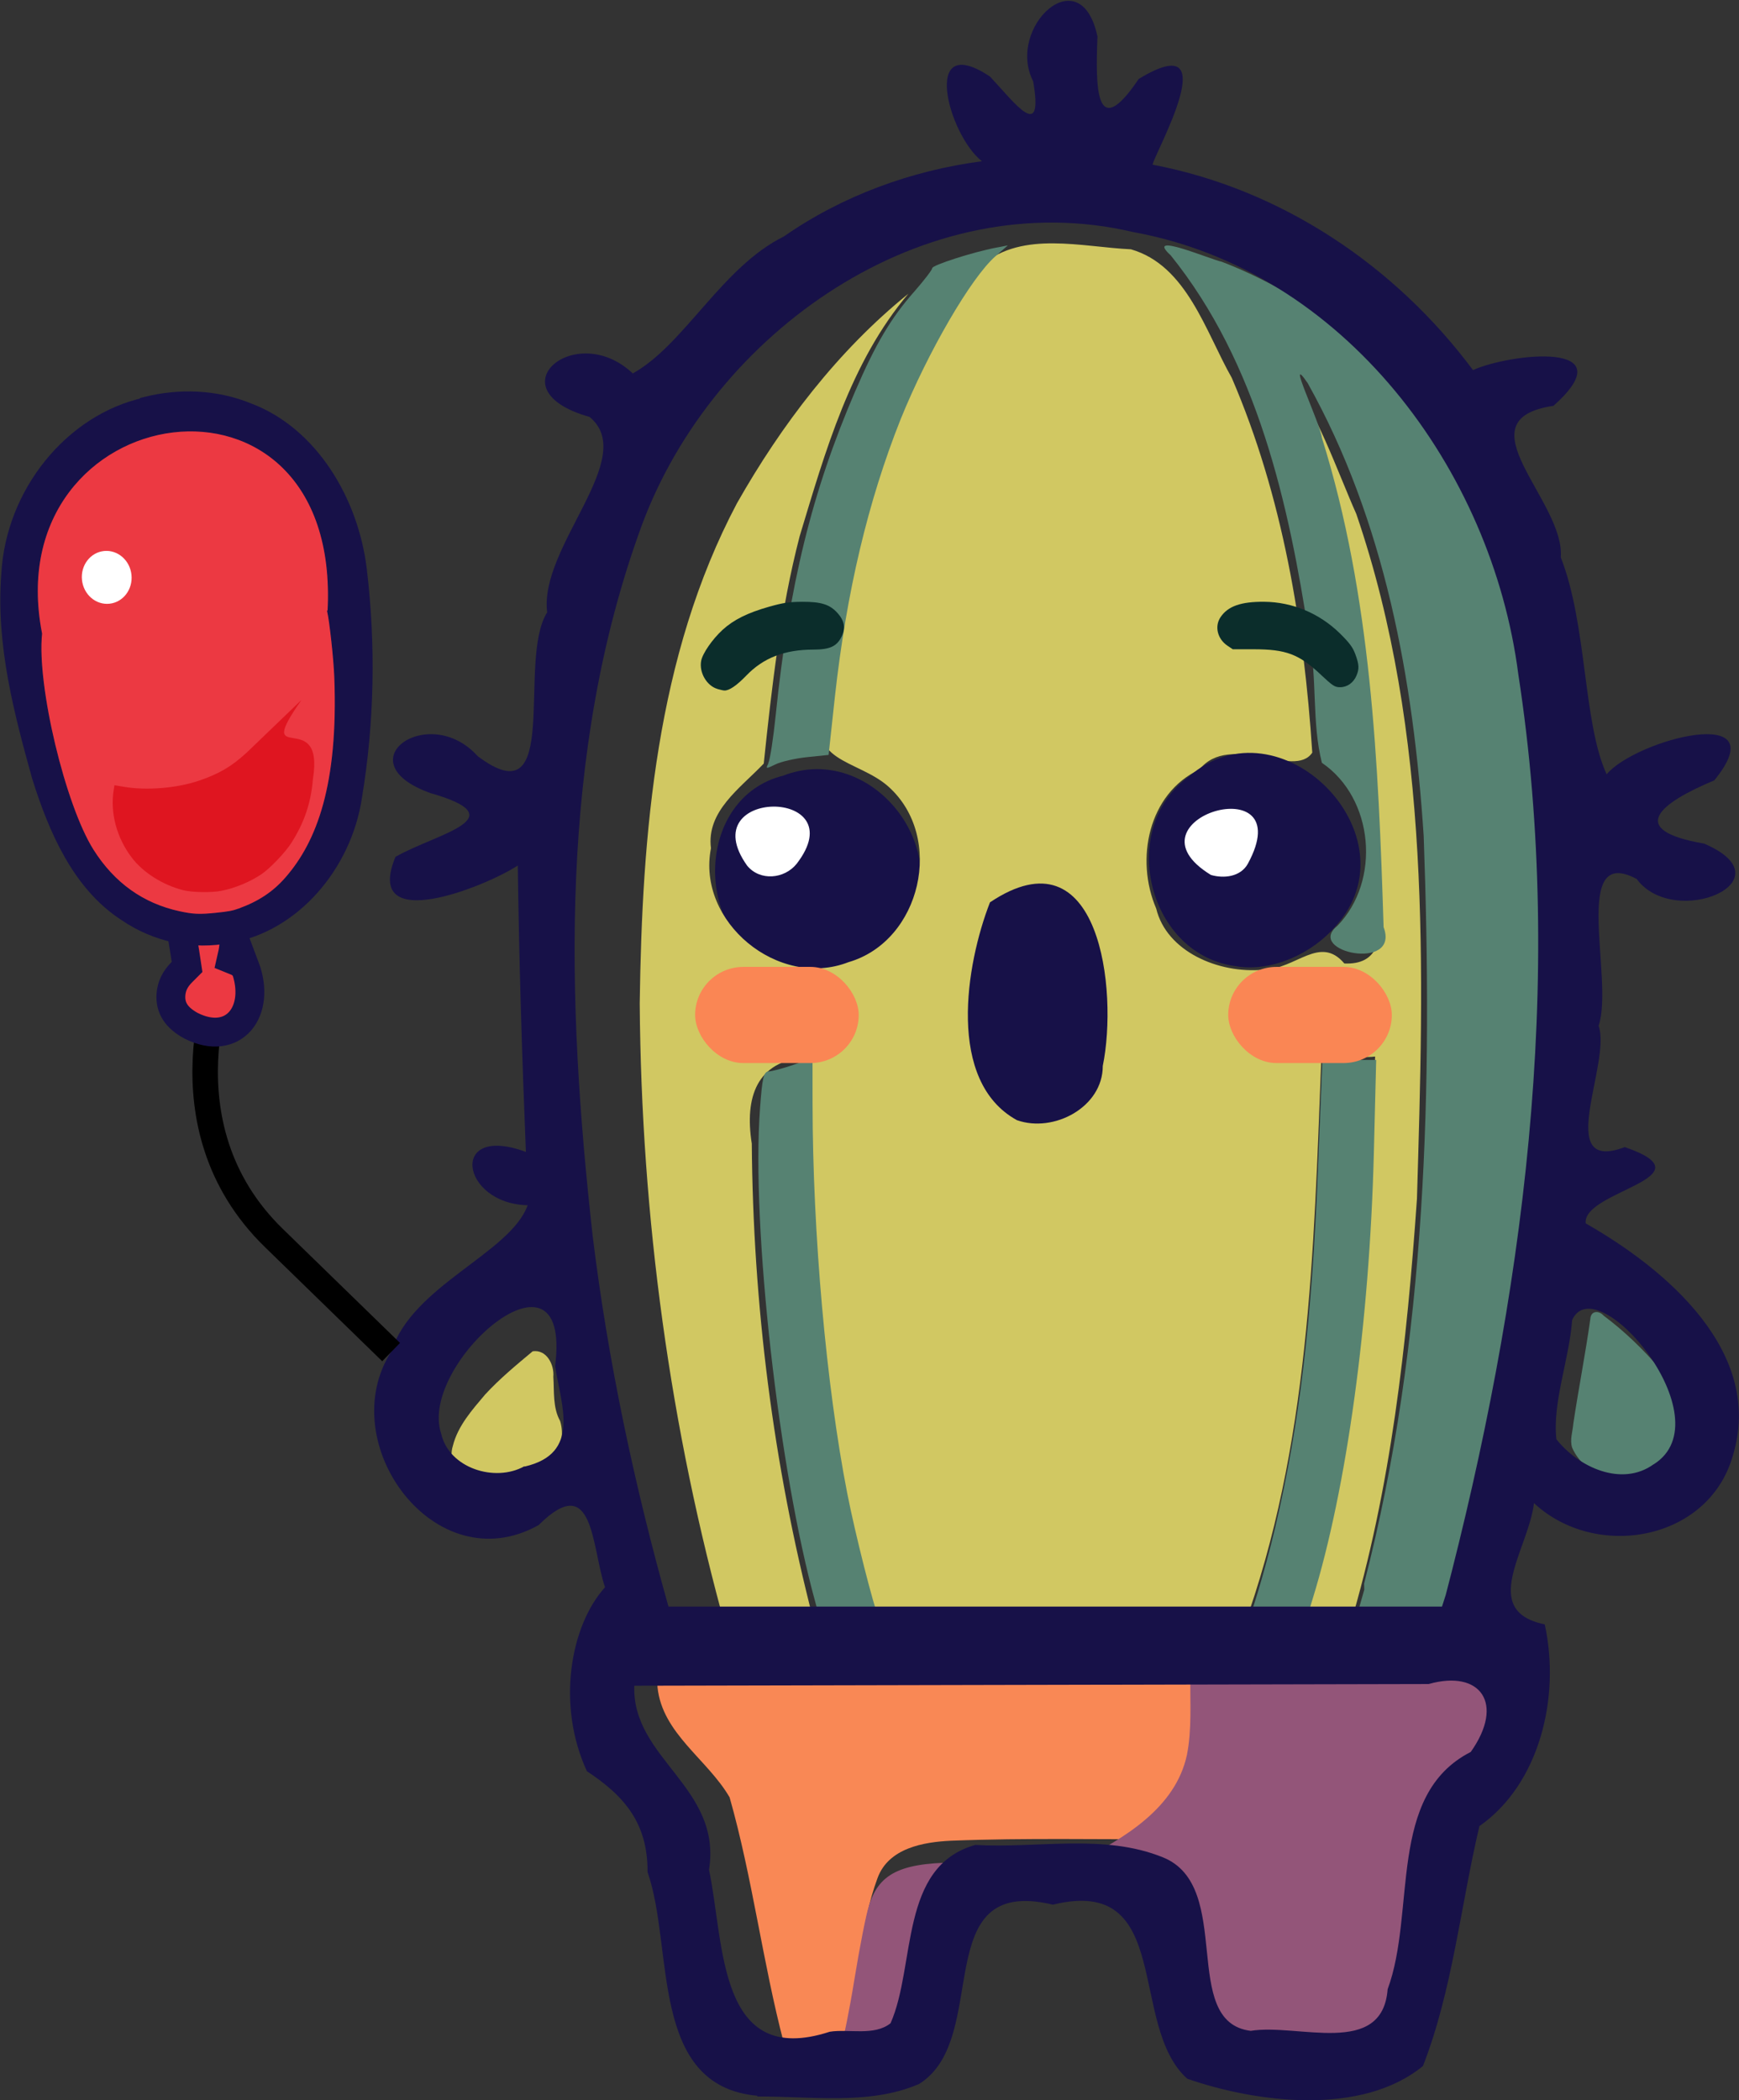 <?xml version="1.0" encoding="UTF-8"?>
<!-- Created with Inkscape (http://www.inkscape.org/) -->
<svg width="36.6mm" height="44.2mm" version="1.1" viewBox="0 0 36.6 44.2" xmlns="http://www.w3.org/2000/svg">
 <rect x="0" y="0" width="36.6" height="44.2" fill="#333333" stroke="none"/>
 <g transform="scale(1.1)">
  <path id="a" d="m14.8 18.5c-1.54-0.65-1.5-3.24 0.188-3.66 1.69-0.656 3.32 1.44 2.33 2.9-0.5 0.861-1.63 1.15-2.52 0.757z" fill="#171148" stroke-width=".018"/>
  <path d="m15 39.1c-0.408-1.55-0.6-3.16-1.04-4.71-0.422-0.728-1.29-1.22-1.38-2.11 0.003-0.198-0.102-0.53 0.209-0.431 3.74 0.013 7.48 0.026 11.2 0.039 4.41e-4 0.862 0.064 1.81-0.507 2.52-0.256 0.326-0.607 0.586-0.962 0.781-1.44 0.011-2.88-0.027-4.32 0.03-0.537 0.025-1.2 0.142-1.41 0.715-0.327 0.884-0.35 1.84-0.559 2.76 0.059 0.637-0.631 0.583-1.07 0.515l-0.097-0.044-0.058-0.071z" fill="#f98855" stroke-width=".077"/>
  <path d="m23.1 39.1c-0.425-1.04-0.204-2.35-1.08-3.2-0.256-0.354-1.47-0.181-1.36-0.293 0.852-0.442 1.83-1.01 2.05-2.03 0.098-0.497 0.057-1.01 0.066-1.51-3.54-0.024-7.07-0.036-10.6-0.07 5.6-0.016 11.2-0.004 16.8-0.007-0.025 0.529 0.108 1.22-0.463 1.51-0.618 0.217-0.96 0.754-1.01 1.39-0.312 1.36-0.538 2.76-0.856 4.12-0.512 0.429-1.3 0.19-1.93 0.267-0.512-0.074-1.19 0.162-1.61-0.181z" fill="#935579" stroke-width=".08"/>
  <g stroke-width=".069">
   <path d="m16.1 39.1c0.037-0.067 0.149-0.62 0.248-1.23 0.099-0.609 0.226-1.26 0.282-1.42 0.201-0.635 0.645-0.829 1.85-0.813 0.608 0.008 0.686 0.019 0.374 0.052-0.461 0.049-0.697 0.201-1 0.643-0.178 0.262-0.239 0.469-0.37 1.25-0.204 1.21-0.269 1.46-0.404 1.57-0.065 0.05-0.312 0.086-0.584 0.086-0.429 0-0.466-0.011-0.404-0.121z" fill="#935579"/>
   <path d="m8.99 28.3c-0.288-0.041-0.406-0.385-0.325-0.637 0.096-0.384 0.371-0.689 0.617-0.981 0.278-0.302 0.595-0.564 0.91-0.827 0.269-0.04 0.415 0.259 0.395 0.489 0.019 0.284-0.013 0.587 0.13 0.845 0.16 0.529-0.26 1.09-0.778 1.2-0.307 0.081-0.683 0.128-0.951-0.084z" fill="#d1c862"/>
   <path d="m13.9 31.2c-1.08-3.87-1.63-7.91-1.66-12 0.045-3.26 0.315-6.65 1.86-9.57 0.851-1.5 1.93-2.92 3.28-4.01-1.11 1.31-1.59 3.02-2.08 4.64-0.368 1.42-0.533 2.88-0.687 4.35-0.454 0.476-1.1 0.91-1.01 1.62-0.277 1.41 1.29 2.7 2.63 2.18 1.39-0.402 1.85-2.39 0.765-3.36-0.584-0.522-1.66-0.476-1.16-1.57 0.319-2.97 1.11-6.01 2.96-8.42 0.779-0.646 1.9-0.334 2.84-0.29 1.07 0.307 1.43 1.58 1.93 2.46 0.977 2.27 1.38 4.73 1.54 7.17-0.341 0.515-1.57-0.405-2.16 0.324-0.98 0.462-1.23 1.72-0.826 2.66 0.198 0.82 1.19 1.25 2.05 1.17 0.628-0.011 1.08-0.673 1.55-0.119 1.29 0.056 0.33-1.95 0.549-2.74-0.153-2.82-0.44-5.68-1.54-8.3 0.368 0.232 0.897 1.72 1.22 2.44 1.44 4.21 1.29 8.72 1.16 13.1-0.192 2.76-0.494 5.54-1.29 8.2-0.708 0.138-1.16-0.045-0.681-0.82 0.938-3.3 1.11-6.74 1.17-10.1-0.323 0.043-0.809-0.084-1.03 0.061-0.143 3.65-0.223 7.4-1.5 10.9-2.04 0.165-4.09 0.057-6.14 0.086-0.312-0.077-0.857 0.197-0.936-0.231-1.07-3.47-1.29-7.14-1.29-10.8-0.936 0.07-1.17 0.764-1.03 1.65 0.024 3.07 0.408 6.14 1.18 9.12-0.08 0.435-1.24 0.14-1.65 0.171z" fill="#d1c862"/>
  </g>
  <g fill="#568272" stroke-width=".069">
   <path d="m23.8 31.2c0.096-0.124 0.403-1.14 0.603-1.99 0.465-1.98 0.699-3.95 0.814-6.83l0.084-2.1h1.03l-0.045 1.79c-0.082 3.22-0.519 6.41-1.17 8.52l-0.218 0.71h-0.586c-0.458 0-0.571-0.019-0.519-0.086z"/>
   <path d="m14.7 14.6c0.033-0.063 0.096-0.472 0.141-0.91 0.255-2.49 0.694-4.28 1.52-6.2 0.392-0.911 0.687-1.41 1.14-1.92 0.183-0.21 0.335-0.408 0.336-0.44 0.002-0.057 0.777-0.307 1.22-0.391l0.226-0.044-0.238 0.209c-0.468 0.411-1.29 1.83-1.81 3.11-0.629 1.58-1.04 3.32-1.26 5.31l-0.121 1.12-0.414 0.043c-0.228 0.024-0.501 0.087-0.607 0.14-0.175 0.087-0.187 0.086-0.133-0.017z"/>
   <path d="m30.7 28.3c-0.257-0.134-0.503-0.33-0.62-0.602-0.048-0.151 0.011-0.309 0.023-0.461 0.1-0.669 0.231-1.33 0.325-2 0.008-0.16 0.163-0.169 0.255-0.064 0.393 0.294 0.75 0.637 1.07 1.01 0.274 0.338 0.546 0.721 0.577 1.17 0.027 0.501-0.346 1.01-0.852 1.08-0.265 0.045-0.54-0.014-0.778-0.132z"/>
   <path d="m26.1 30.3c1.21-4.68 1.31-9.55 1.14-14.3-0.195-2.99-0.743-6.03-2.22-8.67-0.441-0.643 0.239 0.758 0.273 1.05 0.945 3.02 1.08 6.21 1.18 9.36 0.321 0.855-1.51 0.475-0.885-0.025 0.836-0.86 0.702-2.44-0.296-3.12-0.195-0.77-0.086-1.61-0.243-2.4-0.389-2.56-0.991-5.25-2.65-7.31-0.512-0.466 0.749 0.075 0.976 0.123 2.78 1.07 4.89 3.56 5.63 6.43 0.84 3 0.817 6.16 0.676 9.25-0.227 3.47-0.853 6.91-1.75 10.3-0.664 0.056-1.33 0.025-2 0.033 0.057-0.202 0.115-0.404 0.172-0.605z"/>
   <path d="m15.7 31.2c0.022-0.022-0.022-0.264-0.098-0.537-0.697-2.51-1.23-7.19-1.06-9.46 0.042-0.582 0.07-0.7 0.164-0.702 0.062-0.003 0.278-0.059 0.477-0.128l0.363-0.126 9e-4 0.872c0.003 2.49 0.261 5.39 0.663 7.45 0.153 0.782 0.502 2.16 0.616 2.43l0.096 0.231h-0.631c-0.347 0-0.613-0.018-0.591-0.04z"/>
  </g>
  <path d="m14.5 40.1c-2.09-0.181-1.6-2.83-2.11-4.28 0.005-0.928-0.432-1.45-1.16-1.93-0.588-1.27-0.316-2.79 0.346-3.52-0.262-0.77-0.206-2.25-1.27-1.19-1.98 1.11-3.94-1.57-2.82-3.32 0.403-1.27 2.28-1.88 2.61-2.8-1.28-0.026-1.52-1.57-0.034-1.02-0.074-1.82-0.131-3.66-0.155-5.48-0.619 0.407-2.97 1.35-2.34-0.166 0.785-0.447 2.34-0.741 0.667-1.22-1.66-0.594-0.034-1.75 0.905-0.707 1.63 1.23 0.744-1.83 1.33-2.75-0.16-1.26 1.76-2.96 0.811-3.74-1.85-0.519-0.272-1.87 0.827-0.832 0.98-0.542 1.71-2.04 2.89-2.62 1.12-0.779 2.43-1.26 3.79-1.44-0.644-0.504-1.18-2.51 0.155-1.62 0.479 0.512 1.03 1.27 0.826 0.092-0.525-1.03 0.909-2.38 1.23-0.858-0.036 0.938-0.051 2.06 0.789 0.812 1.71-1.04 0.292 1.44 0.266 1.64 2.46 0.467 4.64 1.93 6.13 3.93 0.706-0.318 2.95-0.576 1.54 0.684-1.8 0.265 0.224 1.82 0.14 2.9 0.507 1.29 0.422 3.16 0.877 4.15 0.561-0.666 3.28-1.38 2.06 0.116-1.04 0.434-1.7 0.952-0.195 1.21 1.65 0.709-0.57 1.65-1.29 0.677-1.27-0.678-0.43 1.91-0.728 2.81 0.25 0.717-0.876 2.84 0.501 2.32 1.68 0.582-0.822 0.837-0.748 1.46 1.54 0.876 3.43 2.47 2.81 4.46-0.472 1.62-2.62 1.99-3.8 0.892-0.103 0.882-1.06 2.06 0.206 2.32 0.307 1.4-0.105 3.06-1.25 3.86-0.359 1.52-0.515 3.14-1.08 4.59-1.17 0.959-3.18 0.706-4.51 0.243-1.14-1.02-0.252-3.9-2.57-3.33-2.41-0.577-1.16 2.56-2.56 3.43-0.953 0.416-2.1 0.231-3.11 0.241zm2.54-1.39c0.488-1.11 0.161-3 1.62-3.41 1.2 0.069 2.46-0.221 3.59 0.237 1.38 0.556 0.305 3.15 1.68 3.32 0.902-0.147 2.52 0.516 2.62-0.796 0.55-1.49-0.018-3.72 1.59-4.54 0.656-0.926 0.189-1.58-0.804-1.3l-15.2 0.033c-0.048 1.4 1.68 1.94 1.43 3.52 0.298 1.42 0.161 3.8 2.31 3.1 0.364-0.058 0.847 0.086 1.16-0.16zm10.6-8.11c1.5-5.73 2.32-11.8 1.41-17.7-0.505-3.92-3.34-7.73-7.37-8.46-3.99-0.941-8.03 1.91-9.4 5.61-1.6 4.36-1.44 9.12-0.94 13.6 0.292 2.39 0.798 4.77 1.45 7.09h14.8c0.024-0.075 0.048-0.15 0.072-0.225zm-17.6-2.54c1.08-0.25 0.696-1.17 0.581-1.92 0.333-2.62-2.63-0.046-2.18 1.29 0.149 0.664 1.03 0.937 1.59 0.626zm21.6-0.042c1.38-0.869-1.1-3.79-1.56-2.76-0.053 0.743-0.381 1.58-0.301 2.28 0.422 0.535 1.25 0.919 1.86 0.479z" fill="#171148" stroke-width=".069"/>
  <rect x="23.5" y="18.5" width="3.13" height="1.84" ry=".924" fill="#fa8654" stop-color="#000000" stroke-width=".981"/>
  <rect x="13.3" y="18.5" width="3.13" height="1.84" ry=".924" fill="#fa8654" stop-color="#000000" stroke-width=".981"/>
  <g transform="matrix(.981 0 0 .981 -70.4 -90.4)" stroke-width=".019">
   <path id="b" d="m87.3 109c1.16-1.5-2.05-1.49-0.965 0.034 0.251 0.307 0.727 0.261 0.965-0.034z" fill="#fff"/>
   <path id="c" d="m95.9 111c-1.74-0.196-2.36-2.68-0.951-3.7 1.77-1.56 4.46 1.16 2.86 2.92-0.449 0.523-1.22 0.883-1.91 0.782z" fill="#171148"/>
   <path id="d" d="m91.6 114c-1.38-0.754-1-3.04-0.528-4.25 2.15-1.44 2.5 1.73 2.2 3.19 6.59e-4 0.809-0.959 1.31-1.67 1.06z" fill="#171148"/>
   <path id="e" d="m96.1 109c1.05-1.93-2.51-0.881-0.719 0.216 0.25 0.072 0.574 0.04 0.719-0.216z" fill="#fff"/>
  </g>
  <path d="m4.3 18.5s-1.3 3.01 0.943 5.19l2.24 2.18" fill="none" stroke="#000" stroke-width=".488"/>
  <g stroke="#171148">
   <path d="m3.64 17.6c0.096 0.016 0.327 0.03 0.515 0.031l0.341 0.002-0.007 0.236c-0.004 0.13-0.02 0.291-0.035 0.359l-0.028 0.124 0.101 0.041c0.055 0.023 0.113 0.062 0.127 0.087 0.015 0.025 0.029 0.033 0.033 0.017 0.32 0.848-0.214 1.54-1.03 1.13-0.282-0.153-0.405-0.344-0.386-0.6 0.013-0.163 0.079-0.297 0.212-0.43l0.096-0.096-0.042-0.278c-0.023-0.153-0.058-0.353-0.078-0.445-0.02-0.092-0.027-0.176-0.016-0.186 0.011-0.01 0.098-0.006 0.194 0.01z" fill="#ec3942" stroke-width=".552"/>
   <path d="m2.8 7.85c-1.35 0.298-2.45 1.63-2.53 3.15-0.102 1.31 0.24 2.6 0.582 3.83 0.31 0.988 0.755 2.02 1.61 2.57 0.561 0.385 1.25 0.529 1.9 0.398 1.17-0.189 2.13-1.3 2.32-2.57 0.236-1.42 0.262-2.88 0.092-4.31-0.155-1.29-0.913-2.54-2.06-2.97-0.607-0.249-1.28-0.269-1.9-0.113z" fill="#171148" stroke-width=".492"/>
   <path d="m6.27 11.7c0.042 0.189 0.122 0.893 0.136 1.27 0.075 2.03-0.328 3.13-0.942 3.83-0.237 0.271-0.516 0.455-0.894 0.592-0.118 0.043-0.2 0.058-0.435 0.082-0.316 0.033-0.441 0.027-0.703-0.03-0.698-0.152-1.25-0.547-1.65-1.18-0.54-0.853-1.09-3.15-0.986-4.14-0.891-4.55 5.76-5.6 5.48-0.419z" fill="#ec3942" stroke-width=".018"/>
  </g>
  <ellipse transform="rotate(174)" cx="-.876" cy="-11.2" rx=".476" ry=".507" fill="#fff" stop-color="#000000" stroke-width=".061"/>
  <path d="m5.76 13.4-1.04 1c-0.294 0.269-0.527 0.405-0.916 0.538-0.421 0.143-0.999 0.19-1.43 0.117l-0.184-0.031-0.015 0.094c-0.07 0.436 0.058 0.912 0.345 1.29 0.215 0.284 0.588 0.522 0.98 0.623 0.173 0.045 0.542 0.051 0.733 0.014 0.267-0.053 0.553-0.171 0.776-0.323 0.159-0.108 0.452-0.415 0.565-0.593 0.248-0.39 0.376-0.768 0.413-1.22 0.23-1.42-1.16-0.174-0.223-1.51z" fill="#df1520" stroke-width=".018"/>
 </g>
 <path d="m27.8 14.2c-0.464-0.434-0.731-0.535-1.42-0.535l-0.435-4.07e-4 -0.109-0.073c-0.213-0.142-0.278-0.408-0.148-0.602 0.156-0.232 0.43-0.328 0.919-0.324 0.595 0.005 1.16 0.243 1.59 0.662 0.206 0.204 0.274 0.294 0.328 0.442 0.08 0.216 0.085 0.306 0.024 0.45-0.063 0.15-0.195 0.244-0.345 0.244-0.111 0-0.153-0.027-0.406-0.264z" fill="#0b2d2b" stroke-width=".008"/>
 <path d="m15.1 14.5c-0.226-0.065-0.389-0.347-0.343-0.591 0.029-0.157 0.237-0.457 0.451-0.653 0.232-0.212 0.528-0.359 0.977-0.486 0.298-0.084 0.419-0.102 0.696-0.104 0.402-0.002 0.582 0.055 0.745 0.235 0.147 0.163 0.174 0.317 0.088 0.495-0.101 0.208-0.247 0.276-0.598 0.276-0.606 0.001-1.05 0.174-1.41 0.548-0.201 0.209-0.364 0.32-0.463 0.313-0.023-0.001-0.087-0.016-0.143-0.032z" fill="#0b2d2b" stroke-width=".008"/>
</svg>
